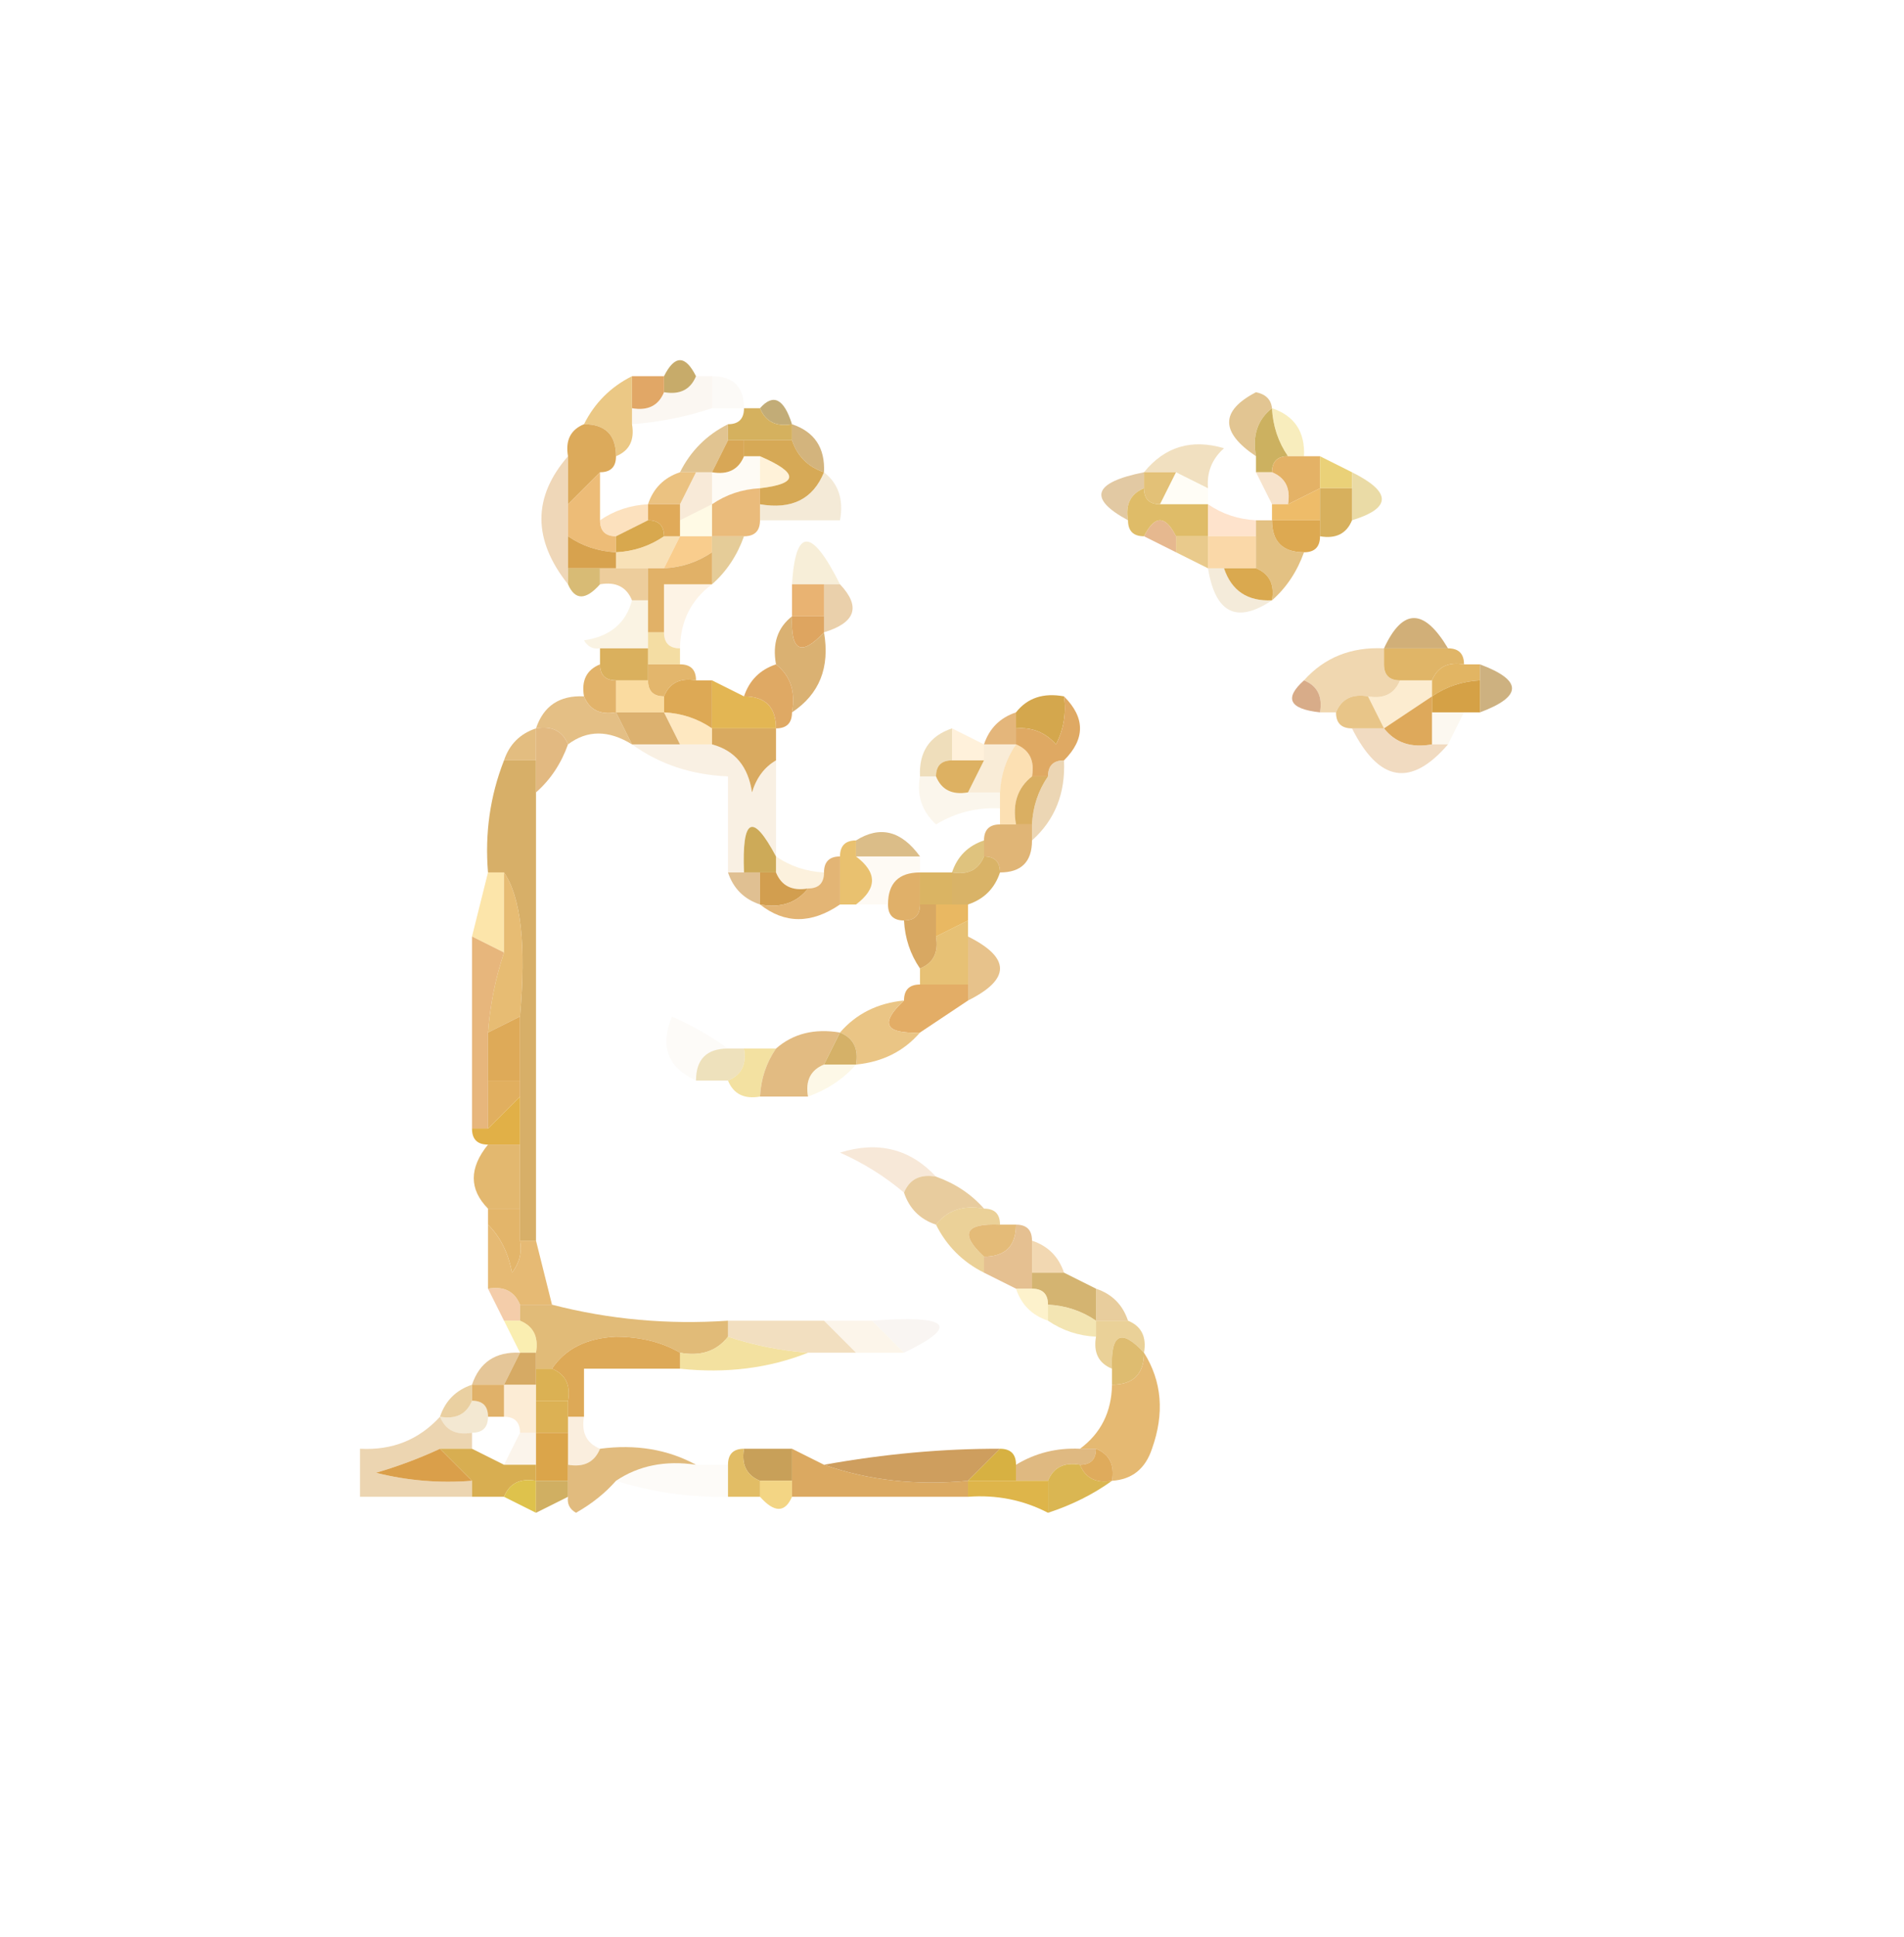 <?xml version="1.0" encoding="UTF-8"?>
<!DOCTYPE svg PUBLIC "-//W3C//DTD SVG 1.1//EN" "http://www.w3.org/Graphics/SVG/1.1/DTD/svg11.dtd">
<svg xmlns="http://www.w3.org/2000/svg" version="1.1" width="119px" height="121px" style="shape-rendering:geometricPrecision; text-rendering:geometricPrecision; image-rendering:optimizeQuality; fill-rule:evenodd; clip-rule:evenodd" xmlns:xlink="http://www.w3.org/1999/xlink">
<g><path style="opacity:1" fill="#c7ab6a" d="M 43.5,23.5 C 43.158,24.338 42.492,24.672 41.5,24.5C 41.5,24.167 41.5,23.833 41.5,23.5C 42.167,22.167 42.833,22.167 43.5,23.5 Z"/></g>
<g><path style="opacity:1" fill="#e1a766" d="M 39.5,23.5 C 40.167,23.5 40.833,23.5 41.5,23.5C 41.5,23.833 41.5,24.167 41.5,24.5C 41.158,25.338 40.492,25.672 39.5,25.5C 39.5,24.833 39.5,24.167 39.5,23.5 Z"/></g>
<g><path style="opacity:0.09" fill="#dab172" d="M 43.5,23.5 C 43.833,23.5 44.167,23.5 44.5,23.5C 44.5,24.167 44.5,24.833 44.5,25.5C 42.883,26.038 41.216,26.371 39.5,26.5C 39.5,26.167 39.5,25.833 39.5,25.5C 40.492,25.672 41.158,25.338 41.5,24.5C 42.492,24.672 43.158,24.338 43.5,23.5 Z"/></g>
<g><path style="opacity:0.059" fill="#cfae7e" d="M 44.5,23.5 C 45.833,23.5 46.5,24.167 46.5,25.5C 45.833,25.5 45.167,25.5 44.5,25.5C 44.5,24.833 44.5,24.167 44.5,23.5 Z"/></g>
<g><path style="opacity:0.792" fill="#e5b965" d="M 39.5,23.5 C 39.5,24.167 39.5,24.833 39.5,25.5C 39.5,25.833 39.5,26.167 39.5,26.5C 39.672,27.492 39.338,28.158 38.5,28.5C 38.5,27.167 37.833,26.5 36.5,26.5C 37.167,25.167 38.167,24.167 39.5,23.5 Z"/></g>
<g><path style="opacity:1" fill="#c2ac77" d="M 49.5,26.5 C 48.508,26.672 47.842,26.338 47.5,25.5C 48.327,24.561 48.994,24.895 49.5,26.5 Z"/></g>
<g><path style="opacity:0.996" fill="#e2c592" d="M 79.5,25.5 C 78.596,26.209 78.263,27.209 78.5,28.5C 76.261,26.999 76.261,25.666 78.5,24.5C 79.107,24.624 79.44,24.957 79.5,25.5 Z"/></g>
<g><path style="opacity:1" fill="#dcaa5b" d="M 36.5,26.5 C 37.833,26.5 38.5,27.167 38.5,28.5C 38.5,29.167 38.167,29.5 37.5,29.5C 36.833,30.167 36.167,30.833 35.5,31.5C 35.5,30.5 35.5,29.5 35.5,28.5C 35.328,27.508 35.662,26.842 36.5,26.5 Z"/></g>
<g><path style="opacity:0.988" fill="#d4b05c" d="M 46.5,25.5 C 46.833,25.5 47.167,25.5 47.5,25.5C 47.842,26.338 48.508,26.672 49.5,26.5C 49.5,26.833 49.5,27.167 49.5,27.5C 48.5,27.5 47.5,27.5 46.5,27.5C 46.167,27.5 45.833,27.5 45.5,27.5C 45.5,27.167 45.5,26.833 45.5,26.5C 46.167,26.5 46.5,26.167 46.5,25.5 Z"/></g>
<g><path style="opacity:1" fill="#ccb160" d="M 79.5,25.5 C 79.557,26.609 79.89,27.609 80.5,28.5C 79.833,28.5 79.5,28.833 79.5,29.5C 79.167,29.5 78.833,29.5 78.5,29.5C 78.5,29.167 78.5,28.833 78.5,28.5C 78.263,27.209 78.596,26.209 79.5,25.5 Z"/></g>
<g><path style="opacity:0.569" fill="#f2e08b" d="M 79.5,25.5 C 80.906,25.973 81.573,26.973 81.5,28.5C 81.167,28.5 80.833,28.5 80.5,28.5C 79.89,27.609 79.557,26.609 79.5,25.5 Z"/></g>
<g><path style="opacity:0.961" fill="#d2b279" d="M 49.5,26.5 C 50.906,26.973 51.573,27.973 51.5,29.5C 50.5,29.167 49.833,28.5 49.5,27.5C 49.5,27.167 49.5,26.833 49.5,26.5 Z"/></g>
<g><path style="opacity:0.941" fill="#dfc08a" d="M 45.5,26.5 C 45.5,26.833 45.5,27.167 45.5,27.5C 45.167,28.167 44.833,28.833 44.5,29.5C 44.167,29.5 43.833,29.5 43.5,29.5C 43.167,29.5 42.833,29.5 42.5,29.5C 43.167,28.167 44.167,27.167 45.5,26.5 Z"/></g>
<g><path style="opacity:1" fill="#d8a756" d="M 45.5,27.5 C 45.833,27.5 46.167,27.5 46.5,27.5C 46.5,27.833 46.5,28.167 46.5,28.5C 46.158,29.338 45.492,29.672 44.5,29.5C 44.833,28.833 45.167,28.167 45.5,27.5 Z"/></g>
<g><path style="opacity:0.965" fill="#d5a751" d="M 46.5,28.5 C 46.5,28.167 46.5,27.833 46.5,27.5C 47.5,27.5 48.5,27.5 49.5,27.5C 49.833,28.5 50.5,29.167 51.5,29.5C 50.817,31.177 49.483,31.843 47.5,31.5C 47.5,31.167 47.5,30.833 47.5,30.5C 49.933,30.214 49.933,29.548 47.5,28.5C 47.167,28.5 46.833,28.5 46.5,28.5 Z"/></g>
<g><path style="opacity:0.737" fill="#ecd5a9" d="M 75.5,30.5 C 74.833,30.167 74.167,29.833 73.5,29.5C 72.833,29.5 72.167,29.5 71.5,29.5C 72.799,27.901 74.465,27.401 76.5,28C 75.748,28.671 75.414,29.504 75.5,30.5 Z"/></g>
<g><path style="opacity:1" fill="#e4b266" d="M 79.5,29.5 C 79.5,28.833 79.833,28.5 80.5,28.5C 80.833,28.5 81.167,28.5 81.5,28.5C 81.833,28.5 82.167,28.5 82.5,28.5C 82.5,29.167 82.5,29.833 82.5,30.5C 81.833,30.833 81.167,31.167 80.5,31.5C 80.672,30.508 80.338,29.842 79.5,29.5 Z"/></g>
<g><path style="opacity:0.537" fill="#e2b47b" d="M 35.5,28.5 C 35.5,29.5 35.5,30.5 35.5,31.5C 35.5,32.167 35.5,32.833 35.5,33.5C 35.5,34.167 35.5,34.833 35.5,35.5C 35.5,35.833 35.5,36.167 35.5,36.5C 33.286,33.711 33.286,31.044 35.5,28.5 Z"/></g>
<g><path style="opacity:0.071" fill="#fcd07b" d="M 46.5,28.5 C 46.833,28.5 47.167,28.5 47.5,28.5C 47.5,29.167 47.5,29.833 47.5,30.5C 46.391,30.557 45.391,30.89 44.5,31.5C 44.5,30.833 44.5,30.167 44.5,29.5C 45.492,29.672 46.158,29.338 46.5,28.5 Z"/></g>
<g><path style="opacity:0.278" fill="#ffd378" d="M 47.5,28.5 C 49.933,29.548 49.933,30.214 47.5,30.5C 47.5,29.833 47.5,29.167 47.5,28.5 Z"/></g>
<g><path style="opacity:1" fill="#e3c177" d="M 71.5,29.5 C 72.167,29.5 72.833,29.5 73.5,29.5C 73.167,30.167 72.833,30.833 72.5,31.5C 71.833,31.5 71.5,31.167 71.5,30.5C 71.5,30.167 71.5,29.833 71.5,29.5 Z"/></g>
<g><path style="opacity:0.588" fill="#f2cfa9" d="M 78.5,29.5 C 78.833,29.5 79.167,29.5 79.5,29.5C 80.338,29.842 80.672,30.508 80.5,31.5C 80.167,31.5 79.833,31.5 79.5,31.5C 79.167,30.833 78.833,30.167 78.5,29.5 Z"/></g>
<g><path style="opacity:0.953" fill="#e9ce71" d="M 82.5,28.5 C 83.167,28.833 83.833,29.167 84.5,29.5C 84.5,29.833 84.5,30.167 84.5,30.5C 83.833,30.5 83.167,30.5 82.5,30.5C 82.5,29.833 82.5,29.167 82.5,28.5 Z"/></g>
<g><path style="opacity:0.929" fill="#e9bd78" d="M 42.5,29.5 C 42.833,29.5 43.167,29.5 43.5,29.5C 43.167,30.167 42.833,30.833 42.5,31.5C 41.833,31.5 41.167,31.5 40.5,31.5C 40.833,30.5 41.5,29.833 42.5,29.5 Z"/></g>
<g><path style="opacity:0.078" fill="#f9e285" d="M 73.5,29.5 C 74.167,29.833 74.833,30.167 75.5,30.5C 75.5,30.833 75.5,31.167 75.5,31.5C 74.5,31.5 73.5,31.5 72.5,31.5C 72.833,30.833 73.167,30.167 73.5,29.5 Z"/></g>
<g><path style="opacity:0.918" fill="#e9d99f" d="M 84.5,29.5 C 86.984,30.74 86.984,31.74 84.5,32.5C 84.5,31.833 84.5,31.167 84.5,30.5C 84.5,30.167 84.5,29.833 84.5,29.5 Z"/></g>
<g><path style="opacity:1" fill="#e0aa59" d="M 40.5,32.5 C 40.5,32.167 40.5,31.833 40.5,31.5C 41.167,31.5 41.833,31.5 42.5,31.5C 42.5,31.833 42.5,32.167 42.5,32.5C 42.5,32.833 42.5,33.167 42.5,33.5C 42.167,33.5 41.833,33.5 41.5,33.5C 41.5,32.833 41.167,32.5 40.5,32.5 Z"/></g>
<g><path style="opacity:0.243" fill="#e4ab5f" d="M 43.5,29.5 C 43.833,29.5 44.167,29.5 44.5,29.5C 44.5,30.167 44.5,30.833 44.5,31.5C 43.833,31.833 43.167,32.167 42.5,32.5C 42.5,32.167 42.5,31.833 42.5,31.5C 42.833,30.833 43.167,30.167 43.5,29.5 Z"/></g>
<g><path style="opacity:0.89" fill="#e7b36b" d="M 47.5,30.5 C 47.5,30.833 47.5,31.167 47.5,31.5C 47.5,31.833 47.5,32.167 47.5,32.5C 47.5,33.167 47.167,33.5 46.5,33.5C 45.833,33.5 45.167,33.5 44.5,33.5C 44.5,32.833 44.5,32.167 44.5,31.5C 45.391,30.89 46.391,30.557 47.5,30.5 Z"/></g>
<g><path style="opacity:0.345" fill="#e0c28d" d="M 51.5,29.5 C 52.404,30.209 52.737,31.209 52.5,32.5C 50.833,32.5 49.167,32.5 47.5,32.5C 47.5,32.167 47.5,31.833 47.5,31.5C 49.483,31.843 50.817,31.177 51.5,29.5 Z"/></g>
<g><path style="opacity:0.839" fill="#dcbe91" d="M 71.5,29.5 C 71.5,29.833 71.5,30.167 71.5,30.5C 70.662,30.842 70.328,31.508 70.5,32.5C 67.984,31.14 68.318,30.14 71.5,29.5 Z"/></g>
<g><path style="opacity:0.904" fill="#ecb55a" d="M 82.5,30.5 C 82.5,31.167 82.5,31.833 82.5,32.5C 81.5,32.5 80.5,32.5 79.5,32.5C 79.5,32.167 79.5,31.833 79.5,31.5C 79.833,31.5 80.167,31.5 80.5,31.5C 81.167,31.167 81.833,30.833 82.5,30.5 Z"/></g>
<g><path style="opacity:1" fill="#d7b05d" d="M 82.5,30.5 C 83.167,30.5 83.833,30.5 84.5,30.5C 84.5,31.167 84.5,31.833 84.5,32.5C 84.158,33.338 83.492,33.672 82.5,33.5C 82.5,33.167 82.5,32.833 82.5,32.5C 82.5,31.833 82.5,31.167 82.5,30.5 Z"/></g>
<g><path style="opacity:0.937" fill="#ebb76e" d="M 37.5,29.5 C 37.5,30.5 37.5,31.5 37.5,32.5C 37.5,33.167 37.833,33.5 38.5,33.5C 38.5,33.833 38.5,34.167 38.5,34.5C 37.391,34.443 36.391,34.11 35.5,33.5C 35.5,32.833 35.5,32.167 35.5,31.5C 36.167,30.833 36.833,30.167 37.5,29.5 Z"/></g>
<g><path style="opacity:0.525" fill="#f9c784" d="M 40.5,31.5 C 40.5,31.833 40.5,32.167 40.5,32.5C 39.833,32.833 39.167,33.167 38.5,33.5C 37.833,33.5 37.5,33.167 37.5,32.5C 38.391,31.89 39.391,31.557 40.5,31.5 Z"/></g>
<g><path style="opacity:0.145" fill="#ffe052" d="M 44.5,31.5 C 44.5,32.167 44.5,32.833 44.5,33.5C 43.833,33.5 43.167,33.5 42.5,33.5C 42.5,33.167 42.5,32.833 42.5,32.5C 43.167,32.167 43.833,31.833 44.5,31.5 Z"/></g>
<g><path style="opacity:0.922" fill="#e4b387" d="M 71.5,33.5 C 72.167,32.167 72.833,32.167 73.5,33.5C 73.5,33.833 73.5,34.167 73.5,34.5C 72.833,34.167 72.167,33.833 71.5,33.5 Z"/></g>
<g><path style="opacity:1" fill="#dfbc68" d="M 71.5,30.5 C 71.5,31.167 71.833,31.5 72.5,31.5C 73.5,31.5 74.5,31.5 75.5,31.5C 75.5,32.167 75.5,32.833 75.5,33.5C 74.833,33.5 74.167,33.5 73.5,33.5C 72.833,32.167 72.167,32.167 71.5,33.5C 70.833,33.5 70.5,33.167 70.5,32.5C 70.328,31.508 70.662,30.842 71.5,30.5 Z"/></g>
<g><path style="opacity:0.647" fill="#fdd4b0" d="M 75.5,31.5 C 76.391,32.11 77.391,32.443 78.5,32.5C 78.5,32.833 78.5,33.167 78.5,33.5C 77.5,33.5 76.5,33.5 75.5,33.5C 75.5,32.833 75.5,32.167 75.5,31.5 Z"/></g>
<g><path style="opacity:1" fill="#dda951" d="M 79.5,32.5 C 80.5,32.5 81.5,32.5 82.5,32.5C 82.5,32.833 82.5,33.167 82.5,33.5C 82.5,34.167 82.167,34.5 81.5,34.5C 80.167,34.5 79.5,33.833 79.5,32.5 Z"/></g>
<g><path style="opacity:1" fill="#d8a84e" d="M 40.5,32.5 C 41.167,32.5 41.5,32.833 41.5,33.5C 40.609,34.11 39.609,34.443 38.5,34.5C 38.5,34.167 38.5,33.833 38.5,33.5C 39.167,33.167 39.833,32.833 40.5,32.5 Z"/></g>
<g><path style="opacity:0.914" fill="#e6c581" d="M 73.5,34.5 C 73.5,34.167 73.5,33.833 73.5,33.5C 74.167,33.5 74.833,33.5 75.5,33.5C 75.5,34.167 75.5,34.833 75.5,35.5C 74.833,35.167 74.167,34.833 73.5,34.5 Z"/></g>
<g><path style="opacity:1" fill="#d7a24e" d="M 35.5,33.5 C 36.391,34.11 37.391,34.443 38.5,34.5C 38.5,34.833 38.5,35.167 38.5,35.5C 38.167,35.5 37.833,35.5 37.5,35.5C 36.833,35.5 36.167,35.5 35.5,35.5C 35.5,34.833 35.5,34.167 35.5,33.5 Z"/></g>
<g><path style="opacity:0.502" fill="#f1c370" d="M 41.5,33.5 C 41.833,33.5 42.167,33.5 42.5,33.5C 42.167,34.167 41.833,34.833 41.5,35.5C 41.167,35.5 40.833,35.5 40.5,35.5C 39.833,35.5 39.167,35.5 38.5,35.5C 38.5,35.167 38.5,34.833 38.5,34.5C 39.609,34.443 40.609,34.11 41.5,33.5 Z"/></g>
<g><path style="opacity:0.814" fill="#f8c274" d="M 42.5,33.5 C 43.167,33.5 43.833,33.5 44.5,33.5C 44.5,33.833 44.5,34.167 44.5,34.5C 43.609,35.11 42.609,35.443 41.5,35.5C 41.833,34.833 42.167,34.167 42.5,33.5 Z"/></g>
<g><path style="opacity:0.776" fill="#ddbd7a" d="M 44.5,33.5 C 45.167,33.5 45.833,33.5 46.5,33.5C 46.068,34.709 45.401,35.709 44.5,36.5C 44.5,35.833 44.5,35.167 44.5,34.5C 44.5,34.167 44.5,33.833 44.5,33.5 Z"/></g>
<g><path style="opacity:0.357" fill="#e8d093" d="M 52.5,36.5 C 52.167,36.5 51.833,36.5 51.5,36.5C 50.833,36.5 50.167,36.5 49.5,36.5C 49.718,32.941 50.718,32.941 52.5,36.5 Z"/></g>
<g><path style="opacity:0.608" fill="#f7bf70" d="M 75.5,33.5 C 76.5,33.5 77.5,33.5 78.5,33.5C 78.5,34.167 78.5,34.833 78.5,35.5C 77.833,35.5 77.167,35.5 76.5,35.5C 76.167,35.5 75.833,35.5 75.5,35.5C 75.5,34.833 75.5,34.167 75.5,33.5 Z"/></g>
<g><path style="opacity:0.812" fill="#dcb367" d="M 78.5,32.5 C 78.833,32.5 79.167,32.5 79.5,32.5C 79.5,33.833 80.167,34.5 81.5,34.5C 81.068,35.709 80.401,36.709 79.5,37.5C 79.672,36.508 79.338,35.842 78.5,35.5C 78.5,34.833 78.5,34.167 78.5,33.5C 78.5,33.167 78.5,32.833 78.5,32.5 Z"/></g>
<g><path style="opacity:1" fill="#d8bb75" d="M 35.5,35.5 C 36.167,35.5 36.833,35.5 37.5,35.5C 37.5,35.833 37.5,36.167 37.5,36.5C 36.604,37.506 35.938,37.506 35.5,36.5C 35.5,36.167 35.5,35.833 35.5,35.5 Z"/></g>
<g><path style="opacity:0.996" fill="#daa94f" d="M 76.5,35.5 C 77.167,35.5 77.833,35.5 78.5,35.5C 79.338,35.842 79.672,36.508 79.5,37.5C 77.973,37.573 76.973,36.906 76.5,35.5 Z"/></g>
<g><path style="opacity:0.788" fill="#e8c082" d="M 37.5,36.5 C 37.5,36.167 37.5,35.833 37.5,35.5C 37.833,35.5 38.167,35.5 38.5,35.5C 39.167,35.5 39.833,35.5 40.5,35.5C 40.5,36.167 40.5,36.833 40.5,37.5C 40.167,37.5 39.833,37.5 39.5,37.5C 39.158,36.662 38.492,36.328 37.5,36.5 Z"/></g>
<g><path style="opacity:1" fill="#e1b167" d="M 44.5,34.5 C 44.5,35.167 44.5,35.833 44.5,36.5C 43.5,36.5 42.5,36.5 41.5,36.5C 41.5,37.5 41.5,38.5 41.5,39.5C 41.167,39.5 40.833,39.5 40.5,39.5C 40.5,38.833 40.5,38.167 40.5,37.5C 40.5,36.833 40.5,36.167 40.5,35.5C 40.833,35.5 41.167,35.5 41.5,35.5C 42.609,35.443 43.609,35.11 44.5,34.5 Z"/></g>
<g><path style="opacity:0.259" fill="#f9d39d" d="M 44.5,36.5 C 43.194,37.467 42.527,38.801 42.5,40.5C 41.833,40.5 41.5,40.167 41.5,39.5C 41.5,38.5 41.5,37.5 41.5,36.5C 42.5,36.5 43.5,36.5 44.5,36.5 Z"/></g>
<g><path style="opacity:1" fill="#e9b372" d="M 49.5,36.5 C 50.167,36.5 50.833,36.5 51.5,36.5C 51.5,37.167 51.5,37.833 51.5,38.5C 50.833,38.5 50.167,38.5 49.5,38.5C 49.5,37.833 49.5,37.167 49.5,36.5 Z"/></g>
<g><path style="opacity:0.282" fill="#d8b87f" d="M 75.5,35.5 C 75.833,35.5 76.167,35.5 76.5,35.5C 76.973,36.906 77.973,37.573 79.5,37.5C 77.291,38.976 75.958,38.309 75.5,35.5 Z"/></g>
<g><path style="opacity:0.773" fill="#e4c292" d="M 51.5,36.5 C 51.833,36.5 52.167,36.5 52.5,36.5C 53.815,37.895 53.481,38.895 51.5,39.5C 51.5,39.167 51.5,38.833 51.5,38.5C 51.5,37.833 51.5,37.167 51.5,36.5 Z"/></g>
<g><path style="opacity:1" fill="#dea560" d="M 49.5,38.5 C 50.167,38.5 50.833,38.5 51.5,38.5C 51.5,38.833 51.5,39.167 51.5,39.5C 50.075,41.031 49.409,40.698 49.5,38.5 Z"/></g>
<g><path style="opacity:0.271" fill="#eed599" d="M 39.5,37.5 C 39.833,37.5 40.167,37.5 40.5,37.5C 40.5,38.167 40.5,38.833 40.5,39.5C 40.5,39.833 40.5,40.167 40.5,40.5C 39.5,40.5 38.5,40.5 37.5,40.5C 37.062,40.565 36.728,40.399 36.5,40C 38.119,39.764 39.119,38.931 39.5,37.5 Z"/></g>
<g><path style="opacity:0.722" fill="#efd07f" d="M 40.5,39.5 C 40.833,39.5 41.167,39.5 41.5,39.5C 41.5,40.167 41.833,40.5 42.5,40.5C 42.5,40.833 42.5,41.167 42.5,41.5C 41.833,41.5 41.167,41.5 40.5,41.5C 40.5,41.167 40.5,40.833 40.5,40.5C 40.5,40.167 40.5,39.833 40.5,39.5 Z"/></g>
<g><path style="opacity:0.992" fill="#d0ae77" d="M 90.5,40.5 C 89.167,40.5 87.833,40.5 86.5,40.5C 87.665,37.978 88.998,37.978 90.5,40.5 Z"/></g>
<g><path style="opacity:1" fill="#dab05d" d="M 37.5,40.5 C 38.5,40.5 39.5,40.5 40.5,40.5C 40.5,40.833 40.5,41.167 40.5,41.5C 40.5,41.833 40.5,42.167 40.5,42.5C 39.833,42.5 39.167,42.5 38.5,42.5C 37.833,42.5 37.5,42.167 37.5,41.5C 37.5,41.167 37.5,40.833 37.5,40.5 Z"/></g>
<g><path style="opacity:0.894" fill="#dfad5b" d="M 40.5,41.5 C 41.167,41.5 41.833,41.5 42.5,41.5C 43.167,41.5 43.5,41.833 43.5,42.5C 42.508,42.328 41.842,42.662 41.5,43.5C 40.833,43.5 40.5,43.167 40.5,42.5C 40.5,42.167 40.5,41.833 40.5,41.5 Z"/></g>
<g><path style="opacity:1" fill="#dab172" d="M 49.5,38.5 C 49.409,40.698 50.075,41.031 51.5,39.5C 51.88,41.698 51.213,43.365 49.5,44.5C 49.737,43.209 49.404,42.209 48.5,41.5C 48.263,40.209 48.596,39.209 49.5,38.5 Z"/></g>
<g><path style="opacity:0.71" fill="#eac690" d="M 86.5,40.5 C 86.5,40.833 86.5,41.167 86.5,41.5C 86.5,42.167 86.833,42.5 87.5,42.5C 87.158,43.338 86.492,43.672 85.5,43.5C 84.508,43.328 83.842,43.662 83.5,44.5C 83.167,44.5 82.833,44.5 82.5,44.5C 82.672,43.508 82.338,42.842 81.5,42.5C 82.78,41.069 84.447,40.402 86.5,40.5 Z"/></g>
<g><path style="opacity:0.945" fill="#deb15e" d="M 86.5,41.5 C 86.5,41.167 86.5,40.833 86.5,40.5C 87.833,40.5 89.167,40.5 90.5,40.5C 91.167,40.5 91.5,40.833 91.5,41.5C 90.508,41.328 89.842,41.662 89.5,42.5C 88.833,42.5 88.167,42.5 87.5,42.5C 86.833,42.5 86.5,42.167 86.5,41.5 Z"/></g>
<g><path style="opacity:0.953" fill="#e0b15b" d="M 91.5,41.5 C 91.833,41.5 92.167,41.5 92.5,41.5C 92.5,41.833 92.5,42.167 92.5,42.5C 91.391,42.557 90.391,42.89 89.5,43.5C 89.5,43.167 89.5,42.833 89.5,42.5C 89.842,41.662 90.508,41.328 91.5,41.5 Z"/></g>
<g><path style="opacity:1" fill="#dda955" d="M 43.5,42.5 C 43.833,42.5 44.167,42.5 44.5,42.5C 44.5,43.5 44.5,44.5 44.5,45.5C 43.609,44.89 42.609,44.557 41.5,44.5C 41.5,44.167 41.5,43.833 41.5,43.5C 41.842,42.662 42.508,42.328 43.5,42.5 Z"/></g>
<g><path style="opacity:1" fill="#d8ac89" d="M 81.5,42.5 C 82.338,42.842 82.672,43.508 82.5,44.5C 80.576,44.289 80.243,43.623 81.5,42.5 Z"/></g>
<g><path style="opacity:0.922" fill="#c9ab76" d="M 92.5,41.5 C 95.167,42.5 95.167,43.5 92.5,44.5C 92.5,43.833 92.5,43.167 92.5,42.5C 92.5,42.167 92.5,41.833 92.5,41.5 Z"/></g>
<g><path style="opacity:1" fill="#e2b36a" d="M 37.5,41.5 C 37.5,42.167 37.833,42.5 38.5,42.5C 38.5,43.167 38.5,43.833 38.5,44.5C 37.508,44.672 36.842,44.338 36.5,43.5C 36.328,42.508 36.662,41.842 37.5,41.5 Z"/></g>
<g><path style="opacity:0.702" fill="#f8cb78" d="M 38.5,42.5 C 39.167,42.5 39.833,42.5 40.5,42.5C 40.5,43.167 40.833,43.5 41.5,43.5C 41.5,43.833 41.5,44.167 41.5,44.5C 40.5,44.5 39.5,44.5 38.5,44.5C 38.5,43.833 38.5,43.167 38.5,42.5 Z"/></g>
<g><path style="opacity:0.937" fill="#e1b148" d="M 44.5,42.5 C 45.167,42.833 45.833,43.167 46.5,43.5C 47.833,43.5 48.5,44.167 48.5,45.5C 47.167,45.5 45.833,45.5 44.5,45.5C 44.5,44.5 44.5,43.5 44.5,42.5 Z"/></g>
<g><path style="opacity:0.988" fill="#dea862" d="M 48.5,41.5 C 49.404,42.209 49.737,43.209 49.5,44.5C 49.5,45.167 49.167,45.5 48.5,45.5C 48.5,44.167 47.833,43.5 46.5,43.5C 46.833,42.5 47.5,41.833 48.5,41.5 Z"/></g>
<g><path style="opacity:0.365" fill="#f8ca7e" d="M 87.5,42.5 C 88.167,42.5 88.833,42.5 89.5,42.5C 89.5,42.833 89.5,43.167 89.5,43.5C 88.5,44.167 87.5,44.833 86.5,45.5C 86.167,44.833 85.833,44.167 85.5,43.5C 86.492,43.672 87.158,43.338 87.5,42.5 Z"/></g>
<g><path style="opacity:1" fill="#d5a146" d="M 92.5,42.5 C 92.5,43.167 92.5,43.833 92.5,44.5C 92.167,44.5 91.833,44.5 91.5,44.5C 90.833,44.5 90.167,44.5 89.5,44.5C 89.5,44.167 89.5,43.833 89.5,43.5C 90.391,42.89 91.391,42.557 92.5,42.5 Z"/></g>
<g><path style="opacity:1" fill="#e4bf85" d="M 36.5,43.5 C 36.842,44.338 37.508,44.672 38.5,44.5C 38.833,45.167 39.167,45.833 39.5,46.5C 38.036,45.595 36.702,45.595 35.5,46.5C 35.158,45.662 34.492,45.328 33.5,45.5C 33.973,44.094 34.973,43.427 36.5,43.5 Z"/></g>
<g><path style="opacity:0.502" fill="#fcd284" d="M 41.5,44.5 C 42.609,44.557 43.609,44.89 44.5,45.5C 44.5,45.833 44.5,46.167 44.5,46.5C 43.833,46.5 43.167,46.5 42.5,46.5C 42.167,45.833 41.833,45.167 41.5,44.5 Z"/></g>
<g><path style="opacity:1" fill="#d4a74d" d="M 66.5,43.5 C 66.65,44.552 66.483,45.552 66,46.5C 65.329,45.748 64.496,45.414 63.5,45.5C 63.5,45.167 63.5,44.833 63.5,44.5C 64.209,43.596 65.209,43.263 66.5,43.5 Z"/></g>
<g><path style="opacity:0.812" fill="#e2b76d" d="M 85.5,43.5 C 85.833,44.167 86.167,44.833 86.5,45.5C 85.833,45.5 85.167,45.5 84.5,45.5C 83.833,45.5 83.5,45.167 83.5,44.5C 83.842,43.662 84.508,43.328 85.5,43.5 Z"/></g>
<g><path style="opacity:1" fill="#dea95b" d="M 89.5,43.5 C 89.5,43.833 89.5,44.167 89.5,44.5C 89.5,45.167 89.5,45.833 89.5,46.5C 88.209,46.737 87.209,46.404 86.5,45.5C 87.5,44.833 88.5,44.167 89.5,43.5 Z"/></g>
<g><path style="opacity:0.098" fill="#e6ba6c" d="M 89.5,44.5 C 90.167,44.5 90.833,44.5 91.5,44.5C 91.167,45.167 90.833,45.833 90.5,46.5C 90.167,46.5 89.833,46.5 89.5,46.5C 89.5,45.833 89.5,45.167 89.5,44.5 Z"/></g>
<g><path style="opacity:0.937" fill="#e0b479" d="M 33.5,45.5 C 34.492,45.328 35.158,45.662 35.5,46.5C 35.068,47.709 34.401,48.709 33.5,49.5C 33.5,48.833 33.5,48.167 33.5,47.5C 33.5,46.833 33.5,46.167 33.5,45.5 Z"/></g>
<g><path style="opacity:1" fill="#dcb16f" d="M 38.5,44.5 C 39.5,44.5 40.5,44.5 41.5,44.5C 41.833,45.167 42.167,45.833 42.5,46.5C 41.5,46.5 40.5,46.5 39.5,46.5C 39.167,45.833 38.833,45.167 38.5,44.5 Z"/></g>
<g><path style="opacity:0.906" fill="#e1ae6d" d="M 63.5,44.5 C 63.5,44.833 63.5,45.167 63.5,45.5C 63.5,45.833 63.5,46.167 63.5,46.5C 62.833,46.5 62.167,46.5 61.5,46.5C 61.833,45.5 62.5,44.833 63.5,44.5 Z"/></g>
<g><path style="opacity:0.647" fill="#eac8a0" d="M 84.5,45.5 C 85.167,45.5 85.833,45.5 86.5,45.5C 87.209,46.404 88.209,46.737 89.5,46.5C 89.833,46.5 90.167,46.5 90.5,46.5C 88.185,49.189 86.185,48.855 84.5,45.5 Z"/></g>
<g><path style="opacity:0.929" fill="#e1b876" d="M 33.5,45.5 C 33.5,46.167 33.5,46.833 33.5,47.5C 32.833,47.5 32.167,47.5 31.5,47.5C 31.833,46.5 32.5,45.833 33.5,45.5 Z"/></g>
<g><path style="opacity:0.388" fill="#ffdba2" d="M 59.5,45.5 C 60.167,45.833 60.833,46.167 61.5,46.5C 61.5,46.833 61.5,47.167 61.5,47.5C 60.833,47.5 60.167,47.5 59.5,47.5C 59.5,46.833 59.5,46.167 59.5,45.5 Z"/></g>
<g><path style="opacity:1" fill="#d9aa60" d="M 44.5,46.5 C 44.5,46.167 44.5,45.833 44.5,45.5C 45.833,45.5 47.167,45.5 48.5,45.5C 48.5,46.167 48.5,46.833 48.5,47.5C 47.778,47.917 47.278,48.584 47,49.5C 46.764,47.881 45.931,46.881 44.5,46.5 Z"/></g>
<g><path style="opacity:0.51" fill="#e0bf7b" d="M 59.5,45.5 C 59.5,46.167 59.5,46.833 59.5,47.5C 58.833,47.5 58.5,47.833 58.5,48.5C 58.167,48.5 57.833,48.5 57.5,48.5C 57.427,46.973 58.094,45.973 59.5,45.5 Z"/></g>
<g><path style="opacity:0.553" fill="#fac776" d="M 63.5,46.5 C 64.338,46.842 64.672,47.508 64.5,48.5C 63.596,49.209 63.263,50.209 63.5,51.5C 63.167,51.5 62.833,51.5 62.5,51.5C 62.5,51.167 62.5,50.833 62.5,50.5C 62.5,50.167 62.5,49.833 62.5,49.5C 62.557,48.391 62.89,47.391 63.5,46.5 Z"/></g>
<g><path style="opacity:1" fill="#dfa963" d="M 66.5,43.5 C 67.833,44.833 67.833,46.167 66.5,47.5C 65.833,47.5 65.5,47.833 65.5,48.5C 65.167,48.5 64.833,48.5 64.5,48.5C 64.672,47.508 64.338,46.842 63.5,46.5C 63.5,46.167 63.5,45.833 63.5,45.5C 64.496,45.414 65.329,45.748 66,46.5C 66.483,45.552 66.65,44.552 66.5,43.5 Z"/></g>
<g><path style="opacity:1" fill="#d7af68" d="M 31.5,47.5 C 32.167,47.5 32.833,47.5 33.5,47.5C 33.5,48.167 33.5,48.833 33.5,49.5C 33.5,58.833 33.5,68.167 33.5,77.5C 33.167,77.5 32.833,77.5 32.5,77.5C 32.5,76.833 32.5,76.167 32.5,75.5C 32.5,74.167 32.5,72.833 32.5,71.5C 32.5,70.5 32.5,69.5 32.5,68.5C 32.5,68.167 32.5,67.833 32.5,67.5C 32.5,66.167 32.5,64.833 32.5,63.5C 32.894,59.037 32.56,56.037 31.5,54.5C 31.167,54.5 30.833,54.5 30.5,54.5C 30.298,52.05 30.631,49.717 31.5,47.5 Z"/></g>
<g><path style="opacity:0.227" fill="#e5c184" d="M 39.5,46.5 C 40.5,46.5 41.5,46.5 42.5,46.5C 43.167,46.5 43.833,46.5 44.5,46.5C 45.931,46.881 46.764,47.881 47,49.5C 47.278,48.584 47.778,47.917 48.5,47.5C 48.5,49.5 48.5,51.5 48.5,53.5C 47.033,50.742 46.367,51.075 46.5,54.5C 46.167,54.5 45.833,54.5 45.5,54.5C 45.5,52.5 45.5,50.5 45.5,48.5C 43.214,48.405 41.214,47.738 39.5,46.5 Z"/></g>
<g><path style="opacity:0.937" fill="#daac58" d="M 59.5,47.5 C 60.167,47.5 60.833,47.5 61.5,47.5C 61.167,48.167 60.833,48.833 60.5,49.5C 59.508,49.672 58.842,49.338 58.5,48.5C 58.5,47.833 58.833,47.5 59.5,47.5 Z"/></g>
<g><path style="opacity:0.263" fill="#eab767" d="M 61.5,46.5 C 62.167,46.5 62.833,46.5 63.5,46.5C 62.89,47.391 62.557,48.391 62.5,49.5C 61.833,49.5 61.167,49.5 60.5,49.5C 60.833,48.833 61.167,48.167 61.5,47.5C 61.5,47.167 61.5,46.833 61.5,46.5 Z"/></g>
<g><path style="opacity:0.169" fill="#e8cb90" d="M 57.5,48.5 C 57.833,48.5 58.167,48.5 58.5,48.5C 58.842,49.338 59.508,49.672 60.5,49.5C 61.167,49.5 61.833,49.5 62.5,49.5C 62.5,49.833 62.5,50.167 62.5,50.5C 61.069,50.421 59.736,50.754 58.5,51.5C 57.614,50.675 57.281,49.675 57.5,48.5 Z"/></g>
<g><path style="opacity:0.945" fill="#d8aa59" d="M 64.5,48.5 C 64.833,48.5 65.167,48.5 65.5,48.5C 64.89,49.391 64.557,50.391 64.5,51.5C 64.167,51.5 63.833,51.5 63.5,51.5C 63.263,50.209 63.596,49.209 64.5,48.5 Z"/></g>
<g><path style="opacity:0.604" fill="#dfbb83" d="M 66.5,47.5 C 66.598,49.553 65.931,51.22 64.5,52.5C 64.5,52.167 64.5,51.833 64.5,51.5C 64.557,50.391 64.89,49.391 65.5,48.5C 65.5,47.833 65.833,47.5 66.5,47.5 Z"/></g>
<g><path style="opacity:1" fill="#cdaa58" d="M 48.5,53.5 C 48.5,53.833 48.5,54.167 48.5,54.5C 48.167,54.5 47.833,54.5 47.5,54.5C 47.167,54.5 46.833,54.5 46.5,54.5C 46.367,51.075 47.033,50.742 48.5,53.5 Z"/></g>
<g><path style="opacity:0.98" fill="#dabc86" d="M 57.5,53.5 C 56.167,53.5 54.833,53.5 53.5,53.5C 53.5,53.167 53.5,52.833 53.5,52.5C 55.001,51.557 56.335,51.891 57.5,53.5 Z"/></g>
<g><path style="opacity:1" fill="#e0b576" d="M 62.5,51.5 C 62.833,51.5 63.167,51.5 63.5,51.5C 63.833,51.5 64.167,51.5 64.5,51.5C 64.5,51.833 64.5,52.167 64.5,52.5C 64.5,53.833 63.833,54.5 62.5,54.5C 62.5,53.833 62.167,53.5 61.5,53.5C 61.5,53.167 61.5,52.833 61.5,52.5C 61.5,51.833 61.833,51.5 62.5,51.5 Z"/></g>
<g><path style="opacity:0.886" fill="#dbbb6e" d="M 61.5,52.5 C 61.5,52.833 61.5,53.167 61.5,53.5C 61.158,54.338 60.492,54.672 59.5,54.5C 59.833,53.5 60.5,52.833 61.5,52.5 Z"/></g>
<g><path style="opacity:0.878" fill="#dbb783" d="M 45.5,54.5 C 45.833,54.5 46.167,54.5 46.5,54.5C 46.833,54.5 47.167,54.5 47.5,54.5C 47.5,55.167 47.5,55.833 47.5,56.5C 46.5,56.167 45.833,55.5 45.5,54.5 Z"/></g>
<g><path style="opacity:0.267" fill="#f6cc82" d="M 48.5,53.5 C 49.391,54.11 50.391,54.443 51.5,54.5C 51.5,55.167 51.167,55.5 50.5,55.5C 49.508,55.672 48.842,55.338 48.5,54.5C 48.5,54.167 48.5,53.833 48.5,53.5 Z"/></g>
<g><path style="opacity:0.976" fill="#e8bf6c" d="M 53.5,52.5 C 53.5,52.833 53.5,53.167 53.5,53.5C 54.833,54.5 54.833,55.5 53.5,56.5C 53.167,56.5 52.833,56.5 52.5,56.5C 52.5,55.5 52.5,54.5 52.5,53.5C 52.5,52.833 52.833,52.5 53.5,52.5 Z"/></g>
<g><path style="opacity:0.882" fill="#dca655" d="M 57.5,54.5 C 57.5,55.167 57.5,55.833 57.5,56.5C 57.5,57.167 57.167,57.5 56.5,57.5C 55.833,57.5 55.5,57.167 55.5,56.5C 55.5,55.167 56.167,54.5 57.5,54.5 Z"/></g>
<g><path style="opacity:1" fill="#d29e4f" d="M 47.5,54.5 C 47.833,54.5 48.167,54.5 48.5,54.5C 48.842,55.338 49.508,55.672 50.5,55.5C 49.791,56.404 48.791,56.737 47.5,56.5C 47.5,55.833 47.5,55.167 47.5,54.5 Z"/></g>
<g><path style="opacity:0.922" fill="#e1b06a" d="M 52.5,53.5 C 52.5,54.5 52.5,55.5 52.5,56.5C 50.716,57.72 49.05,57.72 47.5,56.5C 48.791,56.737 49.791,56.404 50.5,55.5C 51.167,55.5 51.5,55.167 51.5,54.5C 51.5,53.833 51.833,53.5 52.5,53.5 Z"/></g>
<g><path style="opacity:0.082" fill="#e7b973" d="M 53.5,53.5 C 54.833,53.5 56.167,53.5 57.5,53.5C 57.5,53.833 57.5,54.167 57.5,54.5C 56.167,54.5 55.5,55.167 55.5,56.5C 54.833,56.5 54.167,56.5 53.5,56.5C 54.833,55.5 54.833,54.5 53.5,53.5 Z"/></g>
<g><path style="opacity:1" fill="#dab463" d="M 57.5,54.5 C 58.167,54.5 58.833,54.5 59.5,54.5C 59.5,55.167 59.5,55.833 59.5,56.5C 59.167,56.5 58.833,56.5 58.5,56.5C 58.167,56.5 57.833,56.5 57.5,56.5C 57.5,55.833 57.5,55.167 57.5,54.5 Z"/></g>
<g><path style="opacity:0.898" fill="#d4aa56" d="M 61.5,53.5 C 62.167,53.5 62.5,53.833 62.5,54.5C 62.167,55.5 61.5,56.167 60.5,56.5C 60.167,56.5 59.833,56.5 59.5,56.5C 59.5,55.833 59.5,55.167 59.5,54.5C 60.492,54.672 61.158,54.338 61.5,53.5 Z"/></g>
<g><path style="opacity:0.529" fill="#facf60" d="M 30.5,54.5 C 30.833,54.5 31.167,54.5 31.5,54.5C 31.5,56.167 31.5,57.833 31.5,59.5C 30.833,59.167 30.167,58.833 29.5,58.5C 29.833,57.167 30.167,55.833 30.5,54.5 Z"/></g>
<g><path style="opacity:1" fill="#d8a862" d="M 57.5,56.5 C 57.833,56.5 58.167,56.5 58.5,56.5C 58.5,57.167 58.5,57.833 58.5,58.5C 58.672,59.492 58.338,60.158 57.5,60.5C 56.89,59.609 56.557,58.609 56.5,57.5C 57.167,57.5 57.5,57.167 57.5,56.5 Z"/></g>
<g><path style="opacity:0.914" fill="#e7b153" d="M 58.5,56.5 C 58.833,56.5 59.167,56.5 59.5,56.5C 59.833,56.5 60.167,56.5 60.5,56.5C 60.5,56.833 60.5,57.167 60.5,57.5C 59.833,57.833 59.167,58.167 58.5,58.5C 58.5,57.833 58.5,57.167 58.5,56.5 Z"/></g>
<g><path style="opacity:0.878" fill="#e4ac6a" d="M 29.5,58.5 C 30.167,58.833 30.833,59.167 31.5,59.5C 30.962,61.117 30.629,62.784 30.5,64.5C 30.5,65.5 30.5,66.5 30.5,67.5C 30.5,68.5 30.5,69.5 30.5,70.5C 30.167,70.5 29.833,70.5 29.5,70.5C 29.5,66.5 29.5,62.5 29.5,58.5 Z"/></g>
<g><path style="opacity:0.788" fill="#e0b050" d="M 60.5,57.5 C 60.5,57.833 60.5,58.167 60.5,58.5C 60.5,59.5 60.5,60.5 60.5,61.5C 59.5,61.5 58.5,61.5 57.5,61.5C 57.5,61.167 57.5,60.833 57.5,60.5C 58.338,60.158 58.672,59.492 58.5,58.5C 59.167,58.167 59.833,57.833 60.5,57.5 Z"/></g>
<g><path style="opacity:0.878" fill="#e4b97b" d="M 60.5,58.5 C 63.167,59.833 63.167,61.167 60.5,62.5C 60.5,62.167 60.5,61.833 60.5,61.5C 60.5,60.5 60.5,59.5 60.5,58.5 Z"/></g>
<g><path style="opacity:0.831" fill="#e2ae57" d="M 32.5,63.5 C 31.833,63.833 31.167,64.167 30.5,64.5C 30.629,62.784 30.962,61.117 31.5,59.5C 31.5,57.833 31.5,56.167 31.5,54.5C 32.56,56.037 32.894,59.037 32.5,63.5 Z"/></g>
<g><path style="opacity:1" fill="#e3ad66" d="M 57.5,61.5 C 58.5,61.5 59.5,61.5 60.5,61.5C 60.5,61.833 60.5,62.167 60.5,62.5C 59.5,63.167 58.5,63.833 57.5,64.5C 55.302,64.591 54.969,63.925 56.5,62.5C 56.5,61.833 56.833,61.5 57.5,61.5 Z"/></g>
<g><path style="opacity:0.11" fill="#ecdec3" d="M 45.5,65.5 C 44.167,65.5 43.5,66.167 43.5,67.5C 41.727,66.686 41.227,65.352 42,63.5C 43.302,64.085 44.469,64.751 45.5,65.5 Z"/></g>
<g><path style="opacity:1" fill="#eac585" d="M 56.5,62.5 C 54.969,63.925 55.302,64.591 57.5,64.5C 56.486,65.674 55.153,66.34 53.5,66.5C 53.672,65.508 53.338,64.842 52.5,64.5C 53.514,63.326 54.847,62.66 56.5,62.5 Z"/></g>
<g><path style="opacity:0.949" fill="#dca54f" d="M 32.5,63.5 C 32.5,64.833 32.5,66.167 32.5,67.5C 31.833,67.5 31.167,67.5 30.5,67.5C 30.5,66.5 30.5,65.5 30.5,64.5C 31.167,64.167 31.833,63.833 32.5,63.5 Z"/></g>
<g><path style="opacity:0.745" fill="#eed681" d="M 46.5,65.5 C 47.167,65.5 47.833,65.5 48.5,65.5C 47.89,66.391 47.557,67.391 47.5,68.5C 46.508,68.672 45.842,68.338 45.5,67.5C 46.338,67.158 46.672,66.492 46.5,65.5 Z"/></g>
<g><path style="opacity:1" fill="#e2bb82" d="M 52.5,64.5 C 52.167,65.167 51.833,65.833 51.5,66.5C 50.662,66.842 50.328,67.508 50.5,68.5C 49.5,68.5 48.5,68.5 47.5,68.5C 47.557,67.391 47.89,66.391 48.5,65.5C 49.568,64.566 50.901,64.232 52.5,64.5 Z"/></g>
<g><path style="opacity:0.992" fill="#d4b067" d="M 52.5,64.5 C 53.338,64.842 53.672,65.508 53.5,66.5C 52.833,66.5 52.167,66.5 51.5,66.5C 51.833,65.833 52.167,65.167 52.5,64.5 Z"/></g>
<g><path style="opacity:0.639" fill="#e4d097" d="M 45.5,65.5 C 45.833,65.5 46.167,65.5 46.5,65.5C 46.672,66.492 46.338,67.158 45.5,67.5C 44.833,67.5 44.167,67.5 43.5,67.5C 43.5,66.167 44.167,65.5 45.5,65.5 Z"/></g>
<g><path style="opacity:0.22" fill="#f8de94" d="M 51.5,66.5 C 52.167,66.5 52.833,66.5 53.5,66.5C 52.709,67.401 51.709,68.068 50.5,68.5C 50.328,67.508 50.662,66.842 51.5,66.5 Z"/></g>
<g><path style="opacity:0.894" fill="#dda64c" d="M 30.5,67.5 C 31.167,67.5 31.833,67.5 32.5,67.5C 32.5,67.833 32.5,68.167 32.5,68.5C 31.833,69.167 31.167,69.833 30.5,70.5C 30.5,69.5 30.5,68.5 30.5,67.5 Z"/></g>
<g><path style="opacity:1" fill="#e1b047" d="M 32.5,68.5 C 32.5,69.5 32.5,70.5 32.5,71.5C 31.833,71.5 31.167,71.5 30.5,71.5C 29.833,71.5 29.5,71.167 29.5,70.5C 29.833,70.5 30.167,70.5 30.5,70.5C 31.167,69.833 31.833,69.167 32.5,68.5 Z"/></g>
<g><path style="opacity:0.859" fill="#deac58" d="M 30.5,71.5 C 31.167,71.5 31.833,71.5 32.5,71.5C 32.5,72.833 32.5,74.167 32.5,75.5C 31.833,75.5 31.167,75.5 30.5,75.5C 29.314,74.295 29.314,72.961 30.5,71.5 Z"/></g>
<g><path style="opacity:0.647" fill="#f3dcc3" d="M 58.5,73.5 C 57.508,73.328 56.842,73.662 56.5,74.5C 55.317,73.496 53.984,72.662 52.5,72C 54.88,71.261 56.88,71.761 58.5,73.5 Z"/></g>
<g><path style="opacity:0.973" fill="#e8cb9c" d="M 58.5,73.5 C 59.709,73.932 60.709,74.599 61.5,75.5C 60.209,75.263 59.209,75.596 58.5,76.5C 57.5,76.167 56.833,75.5 56.5,74.5C 56.842,73.662 57.508,73.328 58.5,73.5 Z"/></g>
<g><path style="opacity:0.925" fill="#e1af5e" d="M 30.5,76.5 C 30.5,76.167 30.5,75.833 30.5,75.5C 31.167,75.5 31.833,75.5 32.5,75.5C 32.5,76.167 32.5,76.833 32.5,77.5C 32.631,78.239 32.464,78.906 32,79.5C 31.768,78.263 31.268,77.263 30.5,76.5 Z"/></g>
<g><path style="opacity:0.8" fill="#e6c57e" d="M 61.5,75.5 C 62.167,75.5 62.5,75.833 62.5,76.5C 60.302,76.409 59.969,77.076 61.5,78.5C 61.5,78.833 61.5,79.167 61.5,79.5C 60.167,78.833 59.167,77.833 58.5,76.5C 59.209,75.596 60.209,75.263 61.5,75.5 Z"/></g>
<g><path style="opacity:0.894" fill="#e1b368" d="M 62.5,76.5 C 62.833,76.5 63.167,76.5 63.5,76.5C 63.5,77.833 62.833,78.5 61.5,78.5C 59.969,77.076 60.302,76.409 62.5,76.5 Z"/></g>
<g><path style="opacity:0.949" fill="#e3bc8b" d="M 63.5,76.5 C 64.167,76.5 64.5,76.833 64.5,77.5C 64.5,78.167 64.5,78.833 64.5,79.5C 64.5,79.833 64.5,80.167 64.5,80.5C 64.167,80.5 63.833,80.5 63.5,80.5C 62.833,80.167 62.167,79.833 61.5,79.5C 61.5,79.167 61.5,78.833 61.5,78.5C 62.833,78.5 63.5,77.833 63.5,76.5 Z"/></g>
<g><path style="opacity:0.82" fill="#efcfa1" d="M 64.5,77.5 C 65.5,77.833 66.167,78.5 66.5,79.5C 65.833,79.5 65.167,79.5 64.5,79.5C 64.5,78.833 64.5,78.167 64.5,77.5 Z"/></g>
<g><path style="opacity:1" fill="#d4b471" d="M 64.5,80.5 C 64.5,80.167 64.5,79.833 64.5,79.5C 65.167,79.5 65.833,79.5 66.5,79.5C 67.167,79.833 67.833,80.167 68.5,80.5C 68.5,81.167 68.5,81.833 68.5,82.5C 67.609,81.89 66.609,81.557 65.5,81.5C 65.5,80.833 65.167,80.5 64.5,80.5 Z"/></g>
<g><path style="opacity:0.741" fill="#f0bc8d" d="M 30.5,80.5 C 31.492,80.328 32.158,80.662 32.5,81.5C 32.5,81.833 32.5,82.167 32.5,82.5C 32.167,82.5 31.833,82.5 31.5,82.5C 31.167,81.833 30.833,81.167 30.5,80.5 Z"/></g>
<g><path style="opacity:1" fill="#e6ba74" d="M 30.5,76.5 C 31.268,77.263 31.768,78.263 32,79.5C 32.464,78.906 32.631,78.239 32.5,77.5C 32.833,77.5 33.167,77.5 33.5,77.5C 33.833,78.833 34.167,80.167 34.5,81.5C 33.833,81.5 33.167,81.5 32.5,81.5C 32.158,80.662 31.492,80.328 30.5,80.5C 30.5,79.167 30.5,77.833 30.5,76.5 Z"/></g>
<g><path style="opacity:0.502" fill="#fbe69a" d="M 63.5,80.5 C 63.833,80.5 64.167,80.5 64.5,80.5C 65.167,80.5 65.5,80.833 65.5,81.5C 65.5,81.833 65.5,82.167 65.5,82.5C 64.5,82.167 63.833,81.5 63.5,80.5 Z"/></g>
<g><path style="opacity:0.906" fill="#deb46a" d="M 32.5,82.5 C 32.5,82.167 32.5,81.833 32.5,81.5C 33.167,81.5 33.833,81.5 34.5,81.5C 38.064,82.423 41.731,82.756 45.5,82.5C 45.5,82.833 45.5,83.167 45.5,83.5C 44.791,84.404 43.791,84.737 42.5,84.5C 41.378,83.844 40.045,83.511 38.5,83.5C 36.667,83.585 35.334,84.252 34.5,85.5C 34.167,85.5 33.833,85.5 33.5,85.5C 33.5,85.167 33.5,84.833 33.5,84.5C 33.672,83.508 33.338,82.842 32.5,82.5 Z"/></g>
<g><path style="opacity:0.741" fill="#eedc98" d="M 65.5,82.5 C 65.5,82.167 65.5,81.833 65.5,81.5C 66.609,81.557 67.609,81.89 68.5,82.5C 68.5,82.833 68.5,83.167 68.5,83.5C 67.391,83.443 66.391,83.11 65.5,82.5 Z"/></g>
<g><path style="opacity:0.843" fill="#e4c48b" d="M 68.5,80.5 C 69.5,80.833 70.167,81.5 70.5,82.5C 69.833,82.5 69.167,82.5 68.5,82.5C 68.5,81.833 68.5,81.167 68.5,80.5 Z"/></g>
<g><path style="opacity:0.506" fill="#f6dd65" d="M 31.5,82.5 C 31.833,82.5 32.167,82.5 32.5,82.5C 33.338,82.842 33.672,83.508 33.5,84.5C 33.167,84.5 32.833,84.5 32.5,84.5C 32.167,83.833 31.833,83.167 31.5,82.5 Z"/></g>
<g><path style="opacity:0.445" fill="#f7e7ce" d="M 51.5,82.5 C 52.5,82.5 53.5,82.5 54.5,82.5C 55.167,83.167 55.833,83.833 56.5,84.5C 55.5,84.5 54.5,84.5 53.5,84.5C 52.833,83.833 52.167,83.167 51.5,82.5 Z"/></g>
<g><path style="opacity:0.302" fill="#ecdfd4" d="M 54.5,82.5 C 59.356,82.138 60.022,82.804 56.5,84.5C 55.833,83.833 55.167,83.167 54.5,82.5 Z"/></g>
<g><path style="opacity:0.878" fill="#e7ca8a" d="M 68.5,82.5 C 69.167,82.5 69.833,82.5 70.5,82.5C 71.338,82.842 71.672,83.508 71.5,84.5C 70.076,82.969 69.409,83.302 69.5,85.5C 68.662,85.158 68.328,84.492 68.5,83.5C 68.5,83.167 68.5,82.833 68.5,82.5 Z"/></g>
<g><path style="opacity:0.792" fill="#efd987" d="M 45.5,83.5 C 47.117,84.038 48.784,84.371 50.5,84.5C 48.052,85.473 45.385,85.806 42.5,85.5C 42.5,85.167 42.5,84.833 42.5,84.5C 43.791,84.737 44.791,84.404 45.5,83.5 Z"/></g>
<g><path style="opacity:0.722" fill="#edd2a8" d="M 45.5,83.5 C 45.5,83.167 45.5,82.833 45.5,82.5C 47.5,82.5 49.5,82.5 51.5,82.5C 52.167,83.167 52.833,83.833 53.5,84.5C 52.5,84.5 51.5,84.5 50.5,84.5C 48.784,84.371 47.117,84.038 45.5,83.5 Z"/></g>
<g><path style="opacity:1" fill="#dda957" d="M 42.5,84.5 C 42.5,84.833 42.5,85.167 42.5,85.5C 40.5,85.5 38.5,85.5 36.5,85.5C 36.5,86.5 36.5,87.5 36.5,88.5C 36.167,88.5 35.833,88.5 35.5,88.5C 35.5,88.167 35.5,87.833 35.5,87.5C 35.672,86.508 35.338,85.842 34.5,85.5C 35.334,84.252 36.667,83.585 38.5,83.5C 40.045,83.511 41.378,83.844 42.5,84.5 Z"/></g>
<g><path style="opacity:0.898" fill="#dab460" d="M 71.5,84.5 C 71.5,85.833 70.833,86.5 69.5,86.5C 69.5,86.167 69.5,85.833 69.5,85.5C 69.409,83.302 70.076,82.969 71.5,84.5 Z"/></g>
<g><path style="opacity:0.847" fill="#e0bb85" d="M 32.5,84.5 C 32.167,85.167 31.833,85.833 31.5,86.5C 30.833,86.5 30.167,86.5 29.5,86.5C 29.973,85.094 30.973,84.427 32.5,84.5 Z"/></g>
<g><path style="opacity:1" fill="#d6aa64" d="M 32.5,84.5 C 32.833,84.5 33.167,84.5 33.5,84.5C 33.5,84.833 33.5,85.167 33.5,85.5C 33.5,85.833 33.5,86.167 33.5,86.5C 32.833,86.5 32.167,86.5 31.5,86.5C 31.833,85.833 32.167,85.167 32.5,84.5 Z"/></g>
<g><path style="opacity:1" fill="#e0b169" d="M 29.5,87.5 C 29.5,87.167 29.5,86.833 29.5,86.5C 30.167,86.5 30.833,86.5 31.5,86.5C 31.5,87.167 31.5,87.833 31.5,88.5C 31.167,88.5 30.833,88.5 30.5,88.5C 30.5,87.833 30.167,87.5 29.5,87.5 Z"/></g>
<g><path style="opacity:0.894" fill="#d6a83f" d="M 33.5,85.5 C 33.833,85.5 34.167,85.5 34.5,85.5C 35.338,85.842 35.672,86.508 35.5,87.5C 34.833,87.5 34.167,87.5 33.5,87.5C 33.5,87.167 33.5,86.833 33.5,86.5C 33.5,86.167 33.5,85.833 33.5,85.5 Z"/></g>
<g><path style="opacity:0.792" fill="#e4c489" d="M 29.5,86.5 C 29.5,86.833 29.5,87.167 29.5,87.5C 29.158,88.338 28.492,88.672 27.5,88.5C 27.833,87.5 28.5,86.833 29.5,86.5 Z"/></g>
<g><path style="opacity:0.325" fill="#f8c580" d="M 31.5,86.5 C 32.167,86.5 32.833,86.5 33.5,86.5C 33.5,86.833 33.5,87.167 33.5,87.5C 33.5,88.167 33.5,88.833 33.5,89.5C 33.167,89.5 32.833,89.5 32.5,89.5C 32.5,88.833 32.167,88.5 31.5,88.5C 31.5,87.833 31.5,87.167 31.5,86.5 Z"/></g>
<g><path style="opacity:0.282" fill="#d7ae61" d="M 29.5,87.5 C 30.167,87.5 30.5,87.833 30.5,88.5C 30.5,89.167 30.167,89.5 29.5,89.5C 28.508,89.672 27.842,89.338 27.5,88.5C 28.492,88.672 29.158,88.338 29.5,87.5 Z"/></g>
<g><path style="opacity:0.949" fill="#daad4b" d="M 33.5,87.5 C 34.167,87.5 34.833,87.5 35.5,87.5C 35.5,87.833 35.5,88.167 35.5,88.5C 35.5,88.833 35.5,89.167 35.5,89.5C 34.833,89.5 34.167,89.5 33.5,89.5C 33.5,88.833 33.5,88.167 33.5,87.5 Z"/></g>
<g><path style="opacity:0.573" fill="#ddb577" d="M 27.5,88.5 C 27.842,89.338 28.508,89.672 29.5,89.5C 29.5,89.833 29.5,90.167 29.5,90.5C 28.833,90.5 28.167,90.5 27.5,90.5C 26.234,91.09 24.901,91.59 23.5,92C 25.473,92.496 27.473,92.662 29.5,92.5C 29.5,92.833 29.5,93.167 29.5,93.5C 27.167,93.5 24.833,93.5 22.5,93.5C 22.5,92.5 22.5,91.5 22.5,90.5C 24.514,90.609 26.18,89.942 27.5,88.5 Z"/></g>
<g><path style="opacity:1" fill="#dba54a" d="M 33.5,89.5 C 34.167,89.5 34.833,89.5 35.5,89.5C 35.5,90.167 35.5,90.833 35.5,91.5C 35.5,91.833 35.5,92.167 35.5,92.5C 34.833,92.5 34.167,92.5 33.5,92.5C 33.5,92.167 33.5,91.833 33.5,91.5C 33.5,90.833 33.5,90.167 33.5,89.5 Z"/></g>
<g><path style="opacity:0.239" fill="#ebbb76" d="M 35.5,88.5 C 35.833,88.5 36.167,88.5 36.5,88.5C 36.328,89.492 36.662,90.158 37.5,90.5C 37.158,91.338 36.492,91.672 35.5,91.5C 35.5,90.833 35.5,90.167 35.5,89.5C 35.5,89.167 35.5,88.833 35.5,88.5 Z"/></g>
<g><path style="opacity:0.992" fill="#e4b871" d="M 71.5,84.5 C 72.623,86.288 72.789,88.288 72,90.5C 71.583,91.756 70.75,92.423 69.5,92.5C 69.672,91.508 69.338,90.842 68.5,90.5C 68.167,90.5 67.833,90.5 67.5,90.5C 68.806,89.533 69.473,88.199 69.5,86.5C 70.833,86.5 71.5,85.833 71.5,84.5 Z"/></g>
<g><path style="opacity:0.129" fill="#e4af66" d="M 32.5,89.5 C 32.833,89.5 33.167,89.5 33.5,89.5C 33.5,90.167 33.5,90.833 33.5,91.5C 32.833,91.5 32.167,91.5 31.5,91.5C 31.833,90.833 32.167,90.167 32.5,89.5 Z"/></g>
<g><path style="opacity:0.78" fill="#d6a65e" d="M 67.5,90.5 C 67.833,90.5 68.167,90.5 68.5,90.5C 68.5,91.167 68.167,91.5 67.5,91.5C 66.508,91.328 65.842,91.662 65.5,92.5C 64.833,92.5 64.167,92.5 63.5,92.5C 63.5,92.167 63.5,91.833 63.5,91.5C 64.708,90.766 66.041,90.433 67.5,90.5 Z"/></g>
<g><path style="opacity:1" fill="#da9f4a" d="M 27.5,90.5 C 28.167,91.167 28.833,91.833 29.5,92.5C 27.473,92.662 25.473,92.496 23.5,92C 24.901,91.59 26.234,91.09 27.5,90.5 Z"/></g>
<g><path style="opacity:1" fill="#d8ae51" d="M 27.5,90.5 C 28.167,90.5 28.833,90.5 29.5,90.5C 30.167,90.833 30.833,91.167 31.5,91.5C 32.167,91.5 32.833,91.5 33.5,91.5C 33.5,91.833 33.5,92.167 33.5,92.5C 32.508,92.328 31.842,92.662 31.5,93.5C 30.833,93.5 30.167,93.5 29.5,93.5C 29.5,93.167 29.5,92.833 29.5,92.5C 28.833,91.833 28.167,91.167 27.5,90.5 Z"/></g>
<g><path style="opacity:0.98" fill="#e0b97b" d="M 37.5,90.5 C 39.735,90.205 41.735,90.539 43.5,91.5C 41.585,91.216 39.919,91.549 38.5,92.5C 37.828,93.267 36.995,93.934 36,94.5C 35.601,94.272 35.435,93.938 35.5,93.5C 35.5,93.167 35.5,92.833 35.5,92.5C 35.5,92.167 35.5,91.833 35.5,91.5C 36.492,91.672 37.158,91.338 37.5,90.5 Z"/></g>
<g><path style="opacity:1" fill="#c8a059" d="M 46.5,90.5 C 47.5,90.5 48.5,90.5 49.5,90.5C 49.5,91.167 49.5,91.833 49.5,92.5C 48.833,92.5 48.167,92.5 47.5,92.5C 46.662,92.158 46.328,91.492 46.5,90.5 Z"/></g>
<g><path style="opacity:1" fill="#dba961" d="M 49.5,90.5 C 50.167,90.833 50.833,91.167 51.5,91.5C 54.287,92.477 57.287,92.81 60.5,92.5C 60.5,92.833 60.5,93.167 60.5,93.5C 56.833,93.5 53.167,93.5 49.5,93.5C 49.5,93.167 49.5,92.833 49.5,92.5C 49.5,91.833 49.5,91.167 49.5,90.5 Z"/></g>
<g><path style="opacity:1" fill="#ce9e5e" d="M 62.5,90.5 C 61.833,91.167 61.167,91.833 60.5,92.5C 57.287,92.81 54.287,92.477 51.5,91.5C 55.262,90.822 58.929,90.489 62.5,90.5 Z"/></g>
<g><path style="opacity:1" fill="#d7b142" d="M 62.5,90.5 C 63.167,90.5 63.5,90.833 63.5,91.5C 63.5,91.833 63.5,92.167 63.5,92.5C 62.5,92.5 61.5,92.5 60.5,92.5C 61.167,91.833 61.833,91.167 62.5,90.5 Z"/></g>
<g><path style="opacity:0.992" fill="#d9b551" d="M 67.5,91.5 C 67.842,92.338 68.508,92.672 69.5,92.5C 68.329,93.345 66.995,94.011 65.5,94.5C 65.5,93.833 65.5,93.167 65.5,92.5C 65.842,91.662 66.508,91.328 67.5,91.5 Z"/></g>
<g><path style="opacity:0.882" fill="#daa047" d="M 68.5,90.5 C 69.338,90.842 69.672,91.508 69.5,92.5C 68.508,92.672 67.842,92.338 67.5,91.5C 68.167,91.5 68.5,91.167 68.5,90.5 Z"/></g>
<g><path style="opacity:1" fill="#dec24c" d="M 31.5,93.5 C 31.842,92.662 32.508,92.328 33.5,92.5C 33.5,93.167 33.5,93.833 33.5,94.5C 32.833,94.167 32.167,93.833 31.5,93.5 Z"/></g>
<g><path style="opacity:0.98" fill="#cfad5f" d="M 33.5,92.5 C 34.167,92.5 34.833,92.5 35.5,92.5C 35.5,92.833 35.5,93.167 35.5,93.5C 34.833,93.833 34.167,94.167 33.5,94.5C 33.5,93.833 33.5,93.167 33.5,92.5 Z"/></g>
<g><path style="opacity:0.043" fill="#e5b76f" d="M 38.5,92.5 C 39.919,91.549 41.585,91.216 43.5,91.5C 44.167,91.5 44.833,91.5 45.5,91.5C 45.5,92.167 45.5,92.833 45.5,93.5C 43.097,93.552 40.764,93.219 38.5,92.5 Z"/></g>
<g><path style="opacity:0.918" fill="#e0b858" d="M 46.5,90.5 C 46.328,91.492 46.662,92.158 47.5,92.5C 47.5,92.833 47.5,93.167 47.5,93.5C 46.833,93.5 46.167,93.5 45.5,93.5C 45.5,92.833 45.5,92.167 45.5,91.5C 45.5,90.833 45.833,90.5 46.5,90.5 Z"/></g>
<g><path style="opacity:0.784" fill="#f0ca62" d="M 47.5,93.5 C 47.5,93.167 47.5,92.833 47.5,92.5C 48.167,92.5 48.833,92.5 49.5,92.5C 49.5,92.833 49.5,93.167 49.5,93.5C 49.062,94.506 48.396,94.506 47.5,93.5 Z"/></g>
<g><path style="opacity:1" fill="#deb54a" d="M 60.5,93.5 C 60.5,93.167 60.5,92.833 60.5,92.5C 61.5,92.5 62.5,92.5 63.5,92.5C 64.167,92.5 64.833,92.5 65.5,92.5C 65.5,93.167 65.5,93.833 65.5,94.5C 63.958,93.699 62.291,93.366 60.5,93.5 Z"/></g>
</svg>

